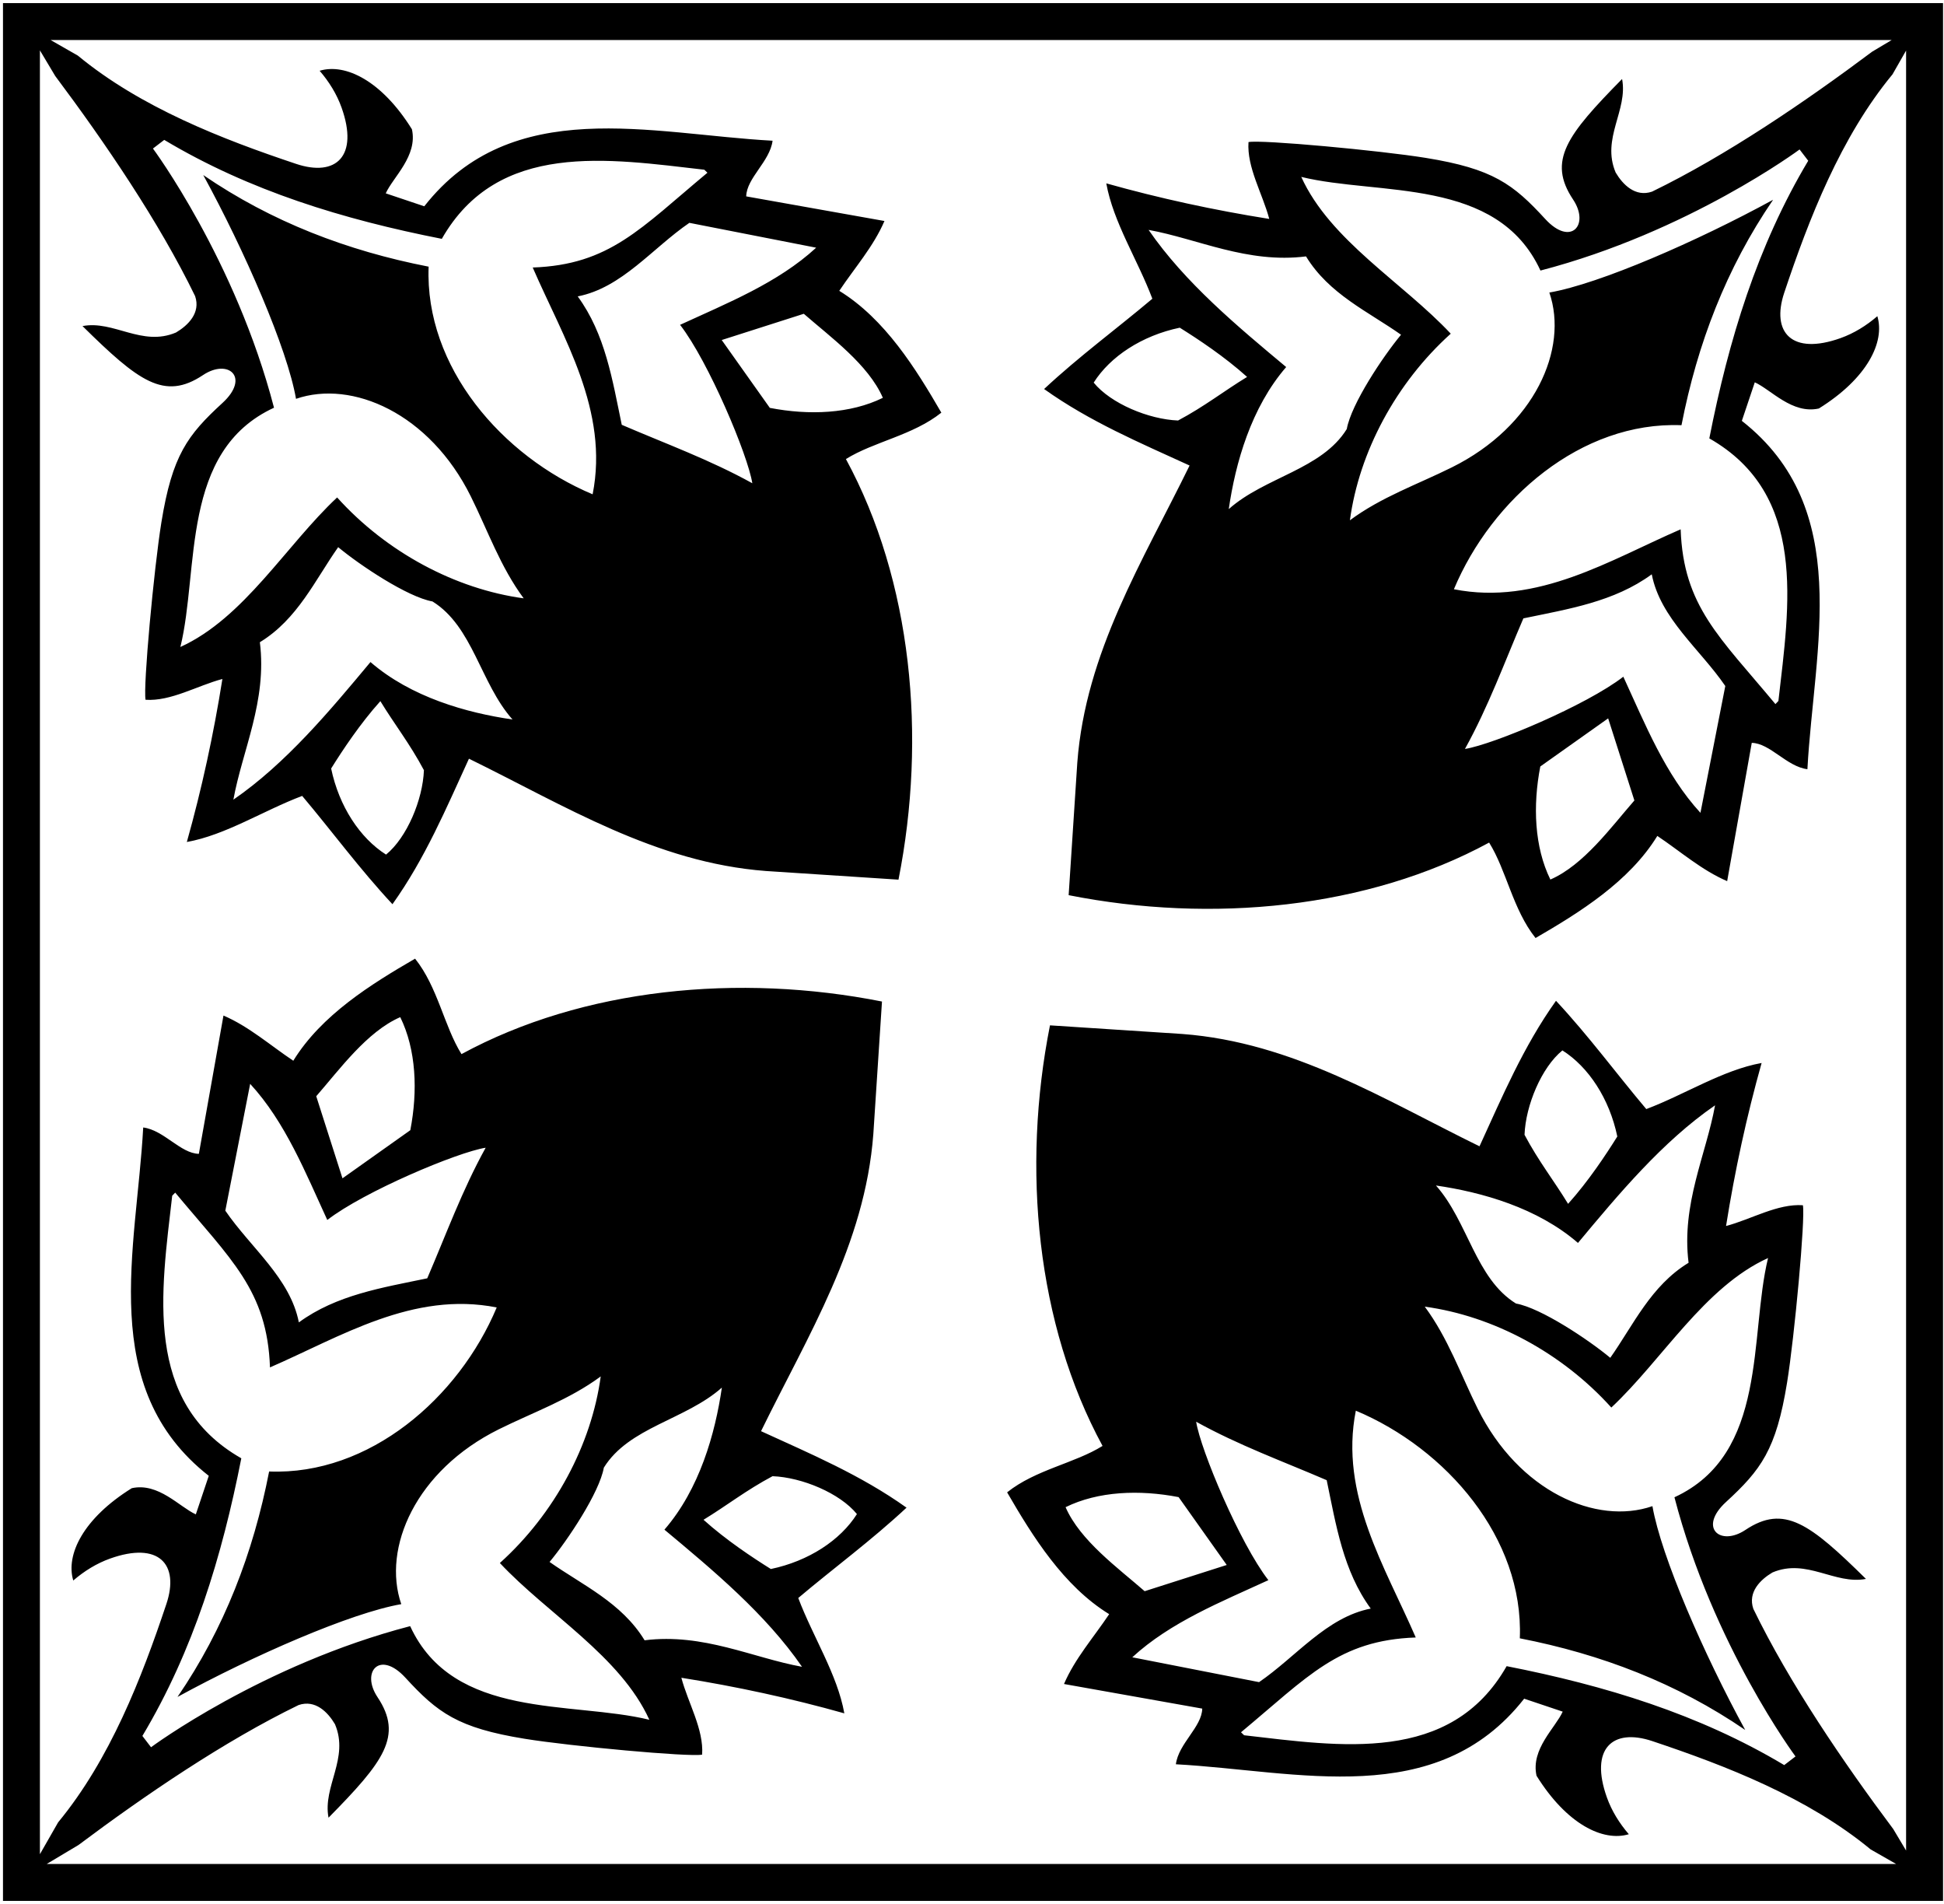 <?xml version="1.0" encoding="UTF-8"?>
<svg xmlns="http://www.w3.org/2000/svg" xmlns:xlink="http://www.w3.org/1999/xlink" width="481pt" height="471pt" viewBox="0 0 481 471" version="1.1">
<g id="surface1">
<path style=" stroke:none;fill-rule:nonzero;fill:rgb(0%,0%,0%);fill-opacity:1;" d="M 0.738 0.77 L 0.738 470.23 L 480.762 470.23 L 480.762 0.77 Z M 471.621 457.777 L 468.441 452.449 C 456.164 436.047 442.734 416.348 433.824 397.984 C 432.41 393.852 435.562 390.754 438.555 388.984 C 446.996 385.398 453.957 392.066 461.688 390.578 C 447.824 376.922 441.469 372.055 431.871 378.457 C 425.617 382.621 420.141 377.91 427.051 371.566 C 435.703 363.617 439.484 358.629 442.172 342.012 C 444.012 330.645 446.723 301.344 446.086 298.141 C 439.828 297.707 433.285 301.633 427.074 303.277 C 429.246 289.602 432.176 276.098 435.871 262.953 C 426.254 264.676 416.914 270.742 407.336 274.355 C 399.957 265.613 393.133 256.293 384.996 247.566 C 376.906 258.91 371.68 271.328 366.07 283.562 C 342.348 271.949 319.898 257.852 292.59 255.781 L 259.793 253.641 C 252.781 289.004 256.445 327.547 272.801 357.68 C 265.887 361.992 256.262 363.523 249.188 369.164 C 255.48 380.012 263.125 392.344 274.441 399.297 C 270.59 405.059 265.969 410.27 263.262 416.574 L 297.469 422.66 C 297.379 427.207 291.594 431.305 290.945 436.43 C 321.086 438.062 355.371 447.934 377.121 420.207 L 386.656 423.41 C 384.848 427.426 378.715 432.668 380.18 439.266 C 387.629 451.246 396.625 455.656 403.016 453.734 C 400.688 451.039 398.773 447.957 397.594 444.645 C 393.285 432.582 398.969 427.406 408.836 430.703 C 427.09 436.801 447.285 444.645 462.844 457.488 L 469.152 461.094 L 11.559 461.094 L 19.418 456.402 C 35.816 444.125 55.516 430.695 73.879 421.781 C 78.016 420.371 81.109 423.523 82.879 426.516 C 86.465 434.957 79.797 441.914 81.289 449.645 C 94.945 435.781 99.809 429.426 93.41 419.828 C 89.242 413.578 93.953 408.102 100.301 415.008 C 108.246 423.66 113.238 427.441 129.852 430.129 C 141.223 431.969 170.52 434.68 173.727 434.047 C 174.16 427.789 170.234 421.246 168.59 415.031 C 182.266 417.203 195.77 420.133 208.91 423.832 C 207.191 414.211 201.125 404.875 197.512 395.297 C 206.254 387.914 215.574 381.09 224.301 372.953 C 212.957 364.863 200.539 359.637 188.305 354.031 C 199.914 330.305 214.016 307.855 216.086 280.547 L 218.227 247.75 C 182.863 240.742 144.316 244.402 114.184 260.758 C 109.871 253.844 108.344 244.219 102.703 237.145 C 91.855 243.438 79.523 251.082 72.57 262.398 C 66.809 258.547 61.598 253.926 55.293 251.219 L 49.203 285.426 C 44.66 285.336 40.559 279.555 35.434 278.906 C 33.805 309.043 23.93 343.328 51.656 365.078 L 48.453 374.613 C 44.438 372.805 39.195 366.672 32.602 368.137 C 20.621 375.586 16.207 384.582 18.129 390.973 C 20.828 388.645 23.91 386.734 27.223 385.551 C 39.285 381.242 44.461 386.926 41.164 396.793 C 35.066 415.047 27.219 435.246 14.379 450.801 L 9.875 458.676 L 9.875 12.457 L 13.66 18.793 C 25.934 35.191 39.367 54.891 48.277 73.254 C 49.691 77.391 46.539 80.484 43.547 82.254 C 35.102 85.84 28.145 79.176 20.414 80.664 C 34.277 94.316 40.633 99.184 50.23 92.785 C 56.48 88.617 61.961 93.328 55.051 99.676 C 46.398 107.621 42.617 112.613 39.93 129.227 C 38.09 140.598 35.379 169.895 36.016 173.102 C 42.27 173.535 48.812 169.609 55.027 167.961 C 52.855 181.641 49.926 195.145 46.23 208.285 C 55.848 206.566 65.184 200.5 74.766 196.887 C 82.145 205.629 88.969 214.949 97.105 223.676 C 105.195 212.332 110.422 199.914 116.031 187.68 C 139.754 199.289 162.203 213.391 189.512 215.461 L 222.309 217.602 C 229.32 182.238 225.656 143.691 209.305 113.559 C 216.215 109.246 225.84 107.719 232.914 102.078 C 226.621 91.23 218.977 78.898 207.66 71.945 C 211.512 66.184 216.133 60.973 218.84 54.668 L 184.633 48.578 C 184.727 44.035 190.508 39.934 191.156 34.809 C 161.02 33.18 126.73 23.309 104.98 51.031 L 95.445 47.828 C 97.254 43.812 103.391 38.57 101.922 31.977 C 94.473 19.996 85.477 15.582 79.086 17.504 C 81.414 20.199 83.328 23.285 84.508 26.598 C 88.816 38.66 83.133 43.836 73.266 40.539 C 55.012 34.441 34.816 26.594 19.258 13.754 L 12.531 9.906 L 468.047 9.906 L 463.223 12.785 C 446.82 25.062 427.121 38.496 408.758 47.406 C 404.621 48.82 401.527 45.664 399.758 42.676 C 396.172 34.23 402.84 27.273 401.348 19.543 C 387.695 33.406 382.828 39.762 389.227 49.359 C 393.395 55.609 388.684 61.09 382.34 54.18 C 374.391 45.527 369.402 41.746 352.785 39.059 C 341.414 37.219 312.117 34.508 308.914 35.145 C 308.477 41.398 312.402 47.941 314.051 54.156 C 300.371 51.984 286.867 49.055 273.727 45.359 C 275.445 54.977 281.516 64.312 285.125 73.895 C 276.387 81.273 267.062 88.098 258.34 96.234 C 269.684 104.324 282.098 109.551 294.336 115.156 C 282.723 138.883 268.621 161.332 266.555 188.641 L 264.414 221.438 C 299.777 228.445 338.32 224.785 368.453 208.43 C 372.766 215.344 374.297 224.969 379.938 232.039 C 390.781 225.754 403.117 218.105 410.07 206.785 C 415.828 210.641 421.039 215.262 427.348 217.969 L 433.434 183.762 C 437.98 183.852 442.078 189.637 447.203 190.281 C 448.836 160.145 458.707 125.855 430.98 104.109 L 434.184 94.574 C 438.199 96.383 443.441 102.516 450.035 101.051 C 462.016 93.602 466.43 84.605 464.508 78.215 C 461.812 80.543 458.727 82.453 455.414 83.637 C 443.355 87.945 438.18 82.262 441.477 72.395 C 447.574 54.141 455.418 33.941 468.262 18.387 L 471.621 12.504 Z M 313.832 390.887 C 306.789 381.793 297.055 358.68 295.961 351.695 C 306.496 357.531 317.371 361.465 328.262 366.156 C 330.582 377.277 332.336 388.598 339.16 397.918 C 328.227 400.043 320.672 409.859 311.527 416.113 L 280.16 409.965 C 289.629 401.246 302.207 396.242 313.832 390.887 Z M 263.656 372.832 C 271.715 368.871 281.926 368.469 291.621 370.344 L 303.527 387.129 L 283.219 393.617 C 276.66 387.891 267.238 381.086 263.656 372.832 Z M 350.297 405.066 C 342.73 387.617 331.367 369.688 335.469 348.961 C 357.82 358.332 377.031 380.453 376.047 405.273 C 396.199 409.199 414.906 416.375 431.812 427.941 C 421.59 409.234 411.02 385.027 408.859 372.578 C 394.961 377.367 375.801 368.973 365.617 348.461 C 361.395 339.957 358.281 330.996 352.527 323.23 C 369.426 325.52 386.469 334.625 398.688 348.184 C 411.309 336.367 421.715 318.348 437.469 311.199 C 432.766 330.422 437.551 359.664 414.305 370.383 C 423.828 406.996 444.258 434.492 444.258 434.492 L 441.465 436.633 C 420.367 424.02 397.121 416.941 372.785 412.16 C 358.914 436.496 331.555 431.969 307.832 429.254 L 307.059 428.516 C 323.641 414.73 331.242 405.734 350.297 405.066 Z M 390.434 307.465 C 400.402 295.516 411.297 282.41 424.355 273.422 C 422.152 285.586 415.977 297.836 417.801 312.375 C 408.457 318.062 404.121 327.812 398.426 335.883 C 393.027 331.395 381.27 323.555 375.098 322.457 C 365.078 316.258 363.266 302.238 355.297 293.258 C 366.691 294.91 380.406 298.781 390.434 307.465 Z M 377.211 280.715 C 377.488 273.438 381.41 264.055 386.582 259.84 C 393.027 263.914 398.211 271.754 400.168 281.137 C 397.367 285.613 393.027 292.195 387.988 297.797 C 384.457 292.004 380.711 287.297 377.211 280.715 Z M 42.609 295.789 L 43.352 295.02 C 57.137 311.602 66.129 319.199 66.801 338.254 C 84.246 330.688 102.18 319.324 122.902 323.426 C 113.535 345.777 91.414 364.992 66.59 364.004 C 62.664 384.156 55.492 402.863 43.922 419.77 C 62.629 409.547 86.836 398.977 99.285 396.82 C 94.5 382.918 102.891 363.762 123.406 353.574 C 131.91 349.352 140.871 346.238 148.637 340.484 C 146.344 357.383 137.242 374.43 123.68 386.645 C 135.496 399.266 153.516 409.676 160.668 425.426 C 141.445 420.723 112.203 425.512 101.484 402.262 C 64.871 411.789 37.371 432.215 37.371 432.215 L 35.23 429.422 C 47.844 408.328 54.922 385.078 59.707 360.742 C 35.367 346.871 39.895 319.516 42.609 295.789 Z M 80.98 301.789 C 90.07 294.746 113.188 285.012 120.168 283.914 C 114.336 294.453 110.402 305.328 105.711 316.219 C 94.59 318.539 83.27 320.297 73.945 327.121 C 71.82 316.184 62.004 308.629 55.75 299.488 L 61.898 268.117 C 70.621 277.586 75.621 290.164 80.98 301.789 Z M 78.246 271.176 C 83.977 264.617 90.781 255.195 99.035 251.613 C 102.992 259.672 103.398 269.887 101.523 279.578 L 84.738 291.484 Z M 164.398 378.395 C 176.352 388.363 189.453 399.254 198.441 412.316 C 186.277 410.113 174.031 403.938 159.492 405.762 C 153.801 396.414 144.055 392.078 135.98 386.383 C 140.469 380.988 148.312 369.227 149.406 363.055 C 155.605 353.035 169.629 351.223 178.609 343.254 C 176.957 354.648 173.086 368.363 164.398 378.395 Z M 191.148 365.168 C 198.43 365.449 207.812 369.367 212.027 374.539 C 207.949 380.988 200.109 386.168 190.73 388.129 C 186.25 385.328 179.672 380.988 174.07 375.949 C 179.863 372.418 184.57 368.668 191.148 365.168 Z M 168.27 80.355 C 175.312 89.445 185.047 112.562 186.145 119.543 C 175.605 113.711 164.73 109.777 153.84 105.086 C 151.52 93.965 149.766 82.645 142.941 73.32 C 153.875 71.195 161.43 61.379 170.57 55.125 L 201.941 61.273 C 192.473 69.996 179.895 74.996 168.27 80.355 Z M 218.445 98.41 C 210.391 102.367 200.176 102.773 190.48 100.898 L 178.574 84.113 L 198.883 77.621 C 205.441 83.352 214.863 90.156 218.445 98.41 Z M 131.809 66.176 C 139.371 83.621 150.734 101.555 146.633 122.277 C 124.281 112.91 105.066 90.789 106.055 65.965 C 85.902 62.039 67.195 54.867 50.289 43.301 C 60.512 62.004 71.082 86.211 73.242 98.66 C 87.141 93.875 106.301 102.266 116.484 122.781 C 120.707 131.285 123.82 140.246 129.574 148.012 C 112.676 145.719 95.633 136.617 83.414 123.055 C 70.793 134.871 60.387 152.891 44.633 160.043 C 49.336 140.82 44.547 111.578 67.797 100.859 C 58.273 64.246 37.844 36.746 37.844 36.746 L 40.637 34.605 C 61.73 47.219 84.98 54.297 109.316 59.082 C 123.188 34.742 150.547 39.27 174.27 41.984 L 175.039 42.727 C 158.461 56.512 150.859 65.504 131.809 66.176 Z M 91.664 163.773 C 81.695 175.723 70.805 188.828 57.746 197.816 C 59.945 185.652 66.121 173.406 64.297 158.867 C 73.645 153.176 77.98 143.43 83.676 135.355 C 89.074 139.844 100.832 147.684 107.004 148.781 C 117.023 154.98 118.836 169.004 126.805 177.98 C 115.41 176.332 101.695 172.461 91.664 163.773 Z M 104.891 190.523 C 104.613 197.805 100.691 207.184 95.52 211.402 C 89.074 207.324 83.891 199.484 81.934 190.105 C 84.73 185.625 89.074 179.047 94.113 173.445 C 97.645 179.238 101.391 183.945 104.891 190.523 Z M 440.027 173.398 L 439.289 174.172 C 425.504 157.586 416.508 149.988 415.84 130.938 C 398.391 138.5 380.461 149.863 359.734 145.762 C 369.105 123.41 391.223 104.195 416.047 105.184 C 419.973 85.031 427.145 66.324 438.715 49.418 C 420.008 59.641 395.801 70.211 383.352 72.367 C 388.141 86.27 379.746 105.43 359.23 115.613 C 350.73 119.836 341.766 122.949 334.004 128.703 C 336.293 111.805 345.395 94.762 358.957 82.543 C 347.141 69.922 329.121 59.516 321.969 43.762 C 341.191 48.465 370.434 43.68 381.152 66.926 C 417.77 57.398 445.266 36.973 445.266 36.973 L 447.406 39.766 C 434.793 60.859 427.715 84.109 422.934 108.445 C 447.27 122.312 442.742 149.672 440.027 173.398 Z M 401.656 167.398 C 392.566 174.441 369.449 184.176 362.469 185.27 C 368.305 174.734 372.238 163.859 376.926 152.969 C 388.047 150.648 399.371 148.895 408.691 142.066 C 410.816 153.004 420.633 160.559 426.887 169.699 L 420.738 201.07 C 412.02 191.602 407.016 179.023 401.656 167.398 Z M 404.391 198.012 C 398.664 204.57 391.859 213.992 383.605 217.574 C 379.645 209.52 379.238 199.305 381.113 189.605 L 397.902 177.703 Z M 318.238 90.797 C 306.289 80.824 293.184 69.934 284.195 56.871 C 296.359 59.074 308.605 65.254 323.145 63.426 C 328.836 72.773 338.586 77.109 346.656 82.805 C 342.168 88.199 334.328 99.961 333.23 106.133 C 327.031 116.152 313.008 117.965 304.031 125.934 C 305.68 114.539 309.555 100.824 318.238 90.797 Z M 291.488 104.02 C 284.207 103.738 274.828 99.82 270.609 94.648 C 274.688 88.199 282.527 83.02 291.906 81.062 C 296.387 83.859 302.969 88.199 308.566 93.242 C 302.773 96.77 298.066 100.52 291.488 104.02 "/>
</g>
</svg>
